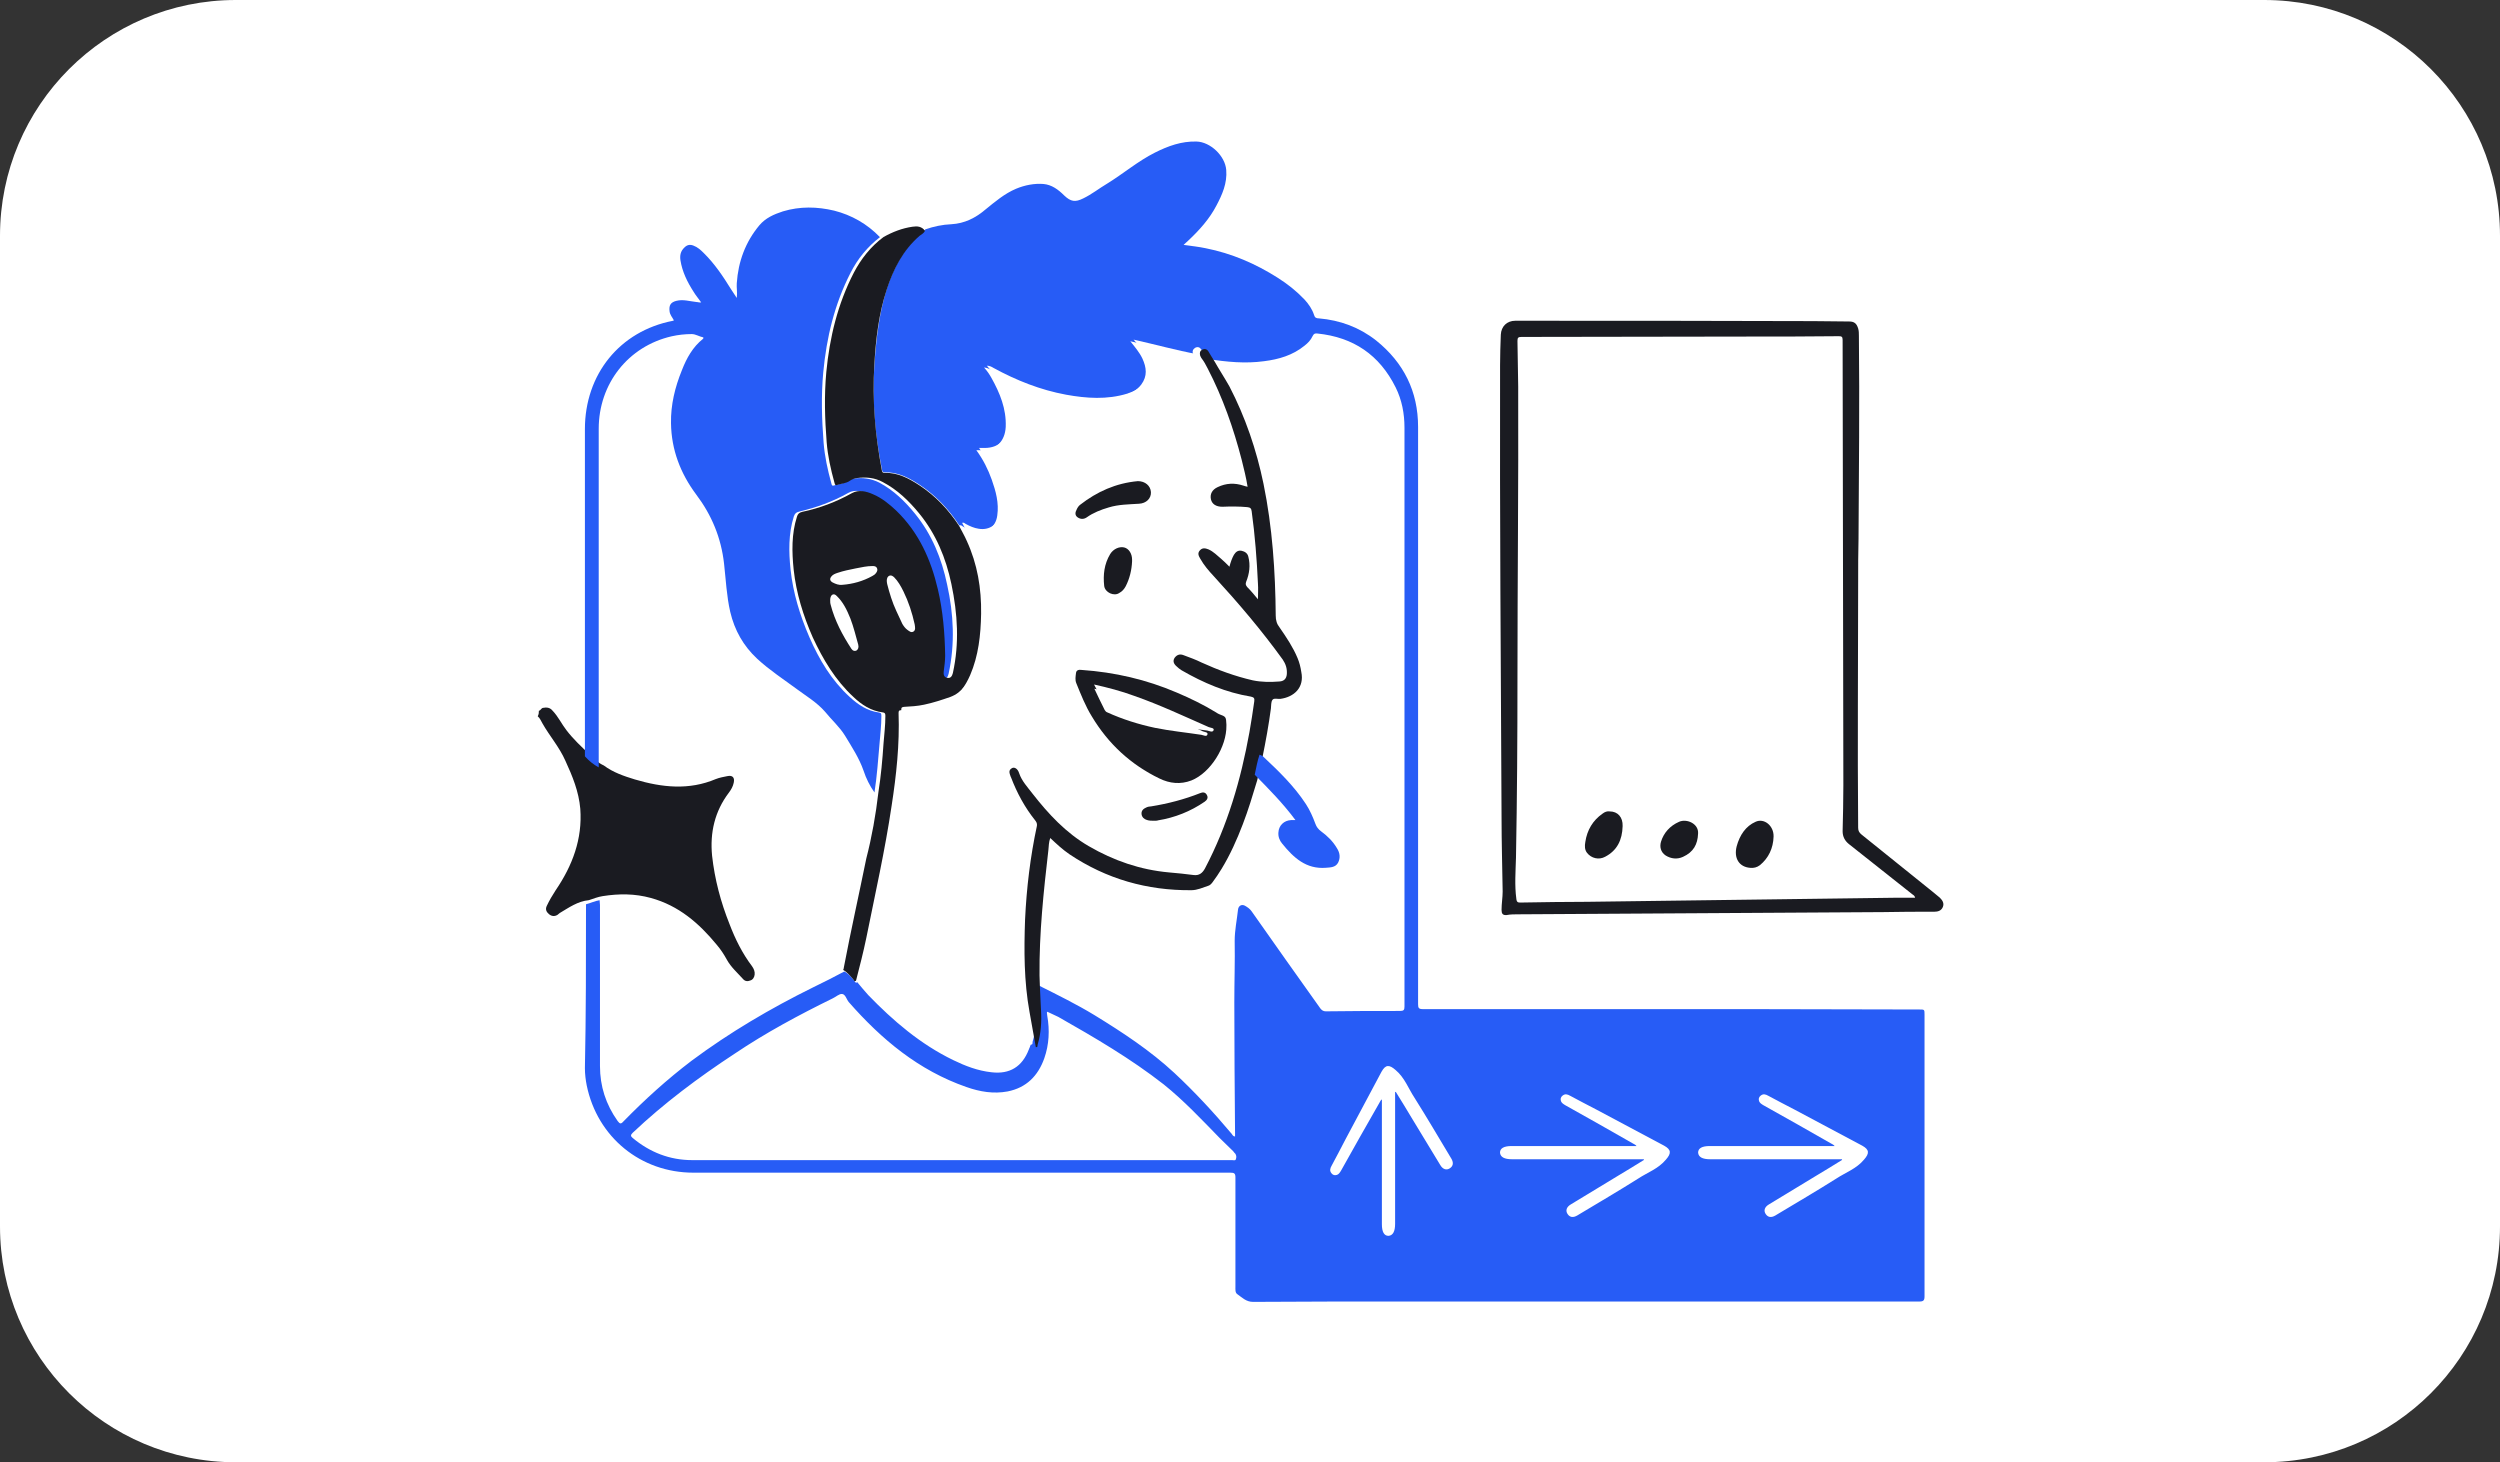 <svg width="265" height="155" viewBox="0 0 265 155" fill="none" xmlns="http://www.w3.org/2000/svg">
<rect x="0" y="0" width="265" height="155" fill="#333333" stroke="none"/>
<path d="M0 25C0 11.193 11.193 0 25 0H240C253.807 0 265 11.193 265 25V130C265 143.807 253.807 155 240 155H25C11.193 155 0 143.807 0 130V25Z" fill="white"/>
<g clip-path="url(#clip0_164_14554)">
<path d="M57.119 75.345C57.317 75.306 57.356 75.073 57.554 75.034C57.95 74.956 58.306 74.995 58.583 75.345C59.177 75.967 59.533 76.745 60.047 77.407C60.76 78.34 61.63 79.157 62.501 79.974C62.936 80.441 63.411 80.869 64.005 81.141C64.994 81.88 66.142 82.269 67.289 82.619C70.178 83.475 73.027 83.786 75.877 82.58C76.272 82.425 76.708 82.347 77.103 82.269C77.658 82.152 77.895 82.425 77.776 82.969C77.697 83.358 77.499 83.708 77.262 84.019C75.758 86.003 75.244 88.26 75.481 90.71C75.758 93.2 76.391 95.612 77.341 97.985C77.935 99.541 78.686 101.058 79.715 102.419C79.913 102.691 80.032 103.003 79.992 103.314C79.953 103.625 79.794 103.858 79.517 103.936C79.24 104.053 78.963 104.014 78.766 103.781C78.172 103.119 77.499 102.536 77.064 101.758C76.747 101.174 76.391 100.63 75.956 100.124C74.096 97.868 71.959 96.001 68.991 95.184C67.289 94.717 65.627 94.717 63.886 94.989C63.371 95.067 62.897 95.262 62.422 95.417C61.234 95.534 60.324 96.195 59.335 96.779C59.256 96.818 59.177 96.934 59.097 96.973C58.781 97.168 58.464 97.129 58.187 96.895C57.91 96.662 57.791 96.39 57.95 96.04C58.227 95.456 58.543 94.912 58.9 94.367C60.68 91.761 61.749 88.921 61.511 85.731C61.353 83.903 60.68 82.269 59.928 80.635C59.295 79.196 58.266 78.029 57.514 76.706C57.356 76.434 57.237 76.123 57 75.928C57.119 75.695 57.119 75.539 57.119 75.345Z" fill="#1A1B21"/>
<path d="M203.455 107.006C197.416 107.006 191.339 106.967 185.3 106.967H150.823C150.395 106.967 150.317 106.849 150.317 106.458V45.253C150.317 41.496 148.797 38.443 145.875 36.095C144.083 34.687 142.058 33.943 139.798 33.747C139.525 33.747 139.37 33.669 139.292 33.395C139.097 32.769 138.707 32.221 138.279 31.751C137.422 30.851 136.487 30.108 135.435 29.442C133.097 27.955 130.565 26.86 127.799 26.312C127.059 26.155 126.319 26.077 125.462 25.96C125.657 25.764 125.812 25.646 125.968 25.49C127.137 24.394 128.189 23.22 128.929 21.811C129.552 20.637 130.098 19.424 129.981 18.015C129.864 16.528 128.306 15.041 126.825 15.002C125.228 14.963 123.826 15.472 122.423 16.176C120.631 17.076 119.073 18.407 117.359 19.463C116.502 19.972 115.722 20.598 114.826 21.029C113.969 21.459 113.502 21.381 112.801 20.716C112.177 20.09 111.476 19.581 110.619 19.503C109.645 19.424 108.632 19.62 107.697 20.011C106.489 20.52 105.477 21.381 104.464 22.203C103.412 23.103 102.243 23.69 100.841 23.768C99.906 23.807 98.971 24.003 98.075 24.316C97.958 24.59 97.685 24.668 97.49 24.864C95.737 26.39 94.724 28.386 94.023 30.538C93.205 33.121 92.893 35.821 92.698 38.522C92.426 42.318 92.737 46.035 93.478 49.714C93.517 49.91 93.517 50.066 93.789 50.066C95.192 50.027 96.361 50.653 97.49 51.397C99.204 52.532 100.568 53.98 101.698 55.701C101.854 55.623 101.97 55.74 102.087 55.819C102.516 56.054 102.983 56.249 103.451 56.328C104.619 56.523 105.554 55.858 105.71 54.645C105.905 53.314 105.554 52.062 105.126 50.849C104.736 49.753 104.23 48.736 103.49 47.718H104.074C105.593 47.718 106.528 46.779 106.606 45.253C106.684 43.335 105.983 41.652 105.087 40.048C104.892 39.696 104.658 39.343 104.308 38.952C104.619 38.991 104.814 39.069 105.009 39.187C107.424 40.517 109.957 41.535 112.684 42.044C114.865 42.435 117.008 42.631 119.151 41.926C119.852 41.691 120.514 41.378 120.982 40.752C121.644 39.852 121.527 38.952 121.098 38.013C120.787 37.348 120.28 36.761 119.813 36.174C122.072 36.682 124.332 37.308 126.591 37.739C126.553 37.661 126.514 37.582 126.475 37.504C126.358 37.269 126.436 37.035 126.669 36.878C126.942 36.721 127.176 36.8 127.332 37.035C127.604 37.387 127.799 37.7 128.033 38.052C130.02 38.365 132.007 38.561 133.993 38.287C135.552 38.091 137.032 37.661 138.279 36.643C138.629 36.369 138.941 36.056 139.136 35.626C139.253 35.391 139.37 35.313 139.642 35.352C143.46 35.743 146.226 37.621 147.94 41.065C148.602 42.396 148.875 43.844 148.875 45.331V106.693C148.875 107.045 148.797 107.162 148.408 107.162C145.798 107.162 143.148 107.162 140.538 107.202C140.266 107.202 140.11 107.084 139.954 106.889C137.5 103.445 135.084 100.04 132.669 96.596C132.474 96.322 132.24 96.166 131.968 96.009C131.617 95.814 131.266 96.009 131.227 96.44C131.111 97.535 130.877 98.592 130.877 99.727C130.916 101.879 130.838 104.071 130.838 106.262C130.838 110.88 130.877 115.537 130.916 120.155V120.468C130.721 120.468 130.643 120.311 130.565 120.194C128.656 117.924 126.669 115.772 124.488 113.737C121.917 111.35 118.995 109.432 115.995 107.593C114.125 106.458 112.138 105.48 110.19 104.501C110.035 104.423 109.84 104.384 109.684 104.306C109.723 105.167 109.762 105.988 109.801 106.81C109.879 108.023 109.801 109.276 109.45 110.45C109.45 110.528 109.489 110.763 109.255 110.724C109.178 110.919 109.139 111.076 109.061 111.232C108.359 113.072 107.035 113.894 105.087 113.659C103.646 113.502 102.321 112.993 101.035 112.367C97.568 110.685 94.685 108.219 92.036 105.48C91.647 105.049 91.257 104.58 90.868 104.11C90.673 104.267 90.634 104.032 90.556 103.953C90.244 103.562 89.933 103.21 89.504 102.975C88.413 103.562 87.322 104.11 86.193 104.658C81.674 106.889 77.349 109.432 73.298 112.446C70.727 114.402 68.35 116.555 66.091 118.864C65.818 119.177 65.701 119.137 65.467 118.824C64.221 117.063 63.597 115.146 63.597 112.993V95.931C63.597 95.775 63.558 95.579 63.558 95.422C63.052 95.501 62.584 95.735 62.117 95.853C62.117 101.723 62.117 107.593 62 113.228C62 113.854 62.078 114.481 62.195 115.068C63.325 120.546 67.921 124.303 73.493 124.303H130.409C130.838 124.303 130.955 124.381 130.955 124.812V136.396C130.955 136.669 130.916 137.022 131.15 137.178C131.656 137.53 132.085 138 132.825 138C138.123 137.961 143.421 137.961 148.719 137.961H203.455C203.883 137.961 204 137.843 204 137.413V107.554C204 107.006 204 107.006 203.455 107.006ZM130.994 122.894C130.955 123.051 130.721 122.973 130.604 122.973H73.376C70.999 122.973 68.895 122.151 67.064 120.625C66.831 120.429 66.831 120.311 67.064 120.077C70.376 116.946 74.038 114.207 77.856 111.702C81.167 109.471 84.673 107.593 88.257 105.832C88.608 105.675 88.959 105.323 89.27 105.362C89.621 105.401 89.738 105.949 89.972 106.223C93.439 110.176 97.373 113.463 102.438 115.224C103.879 115.733 105.321 115.968 106.801 115.694C108.788 115.302 110.035 114.05 110.697 112.172C111.203 110.724 111.281 109.197 111.009 107.671C111.009 107.554 110.97 107.476 110.97 107.358C110.97 107.358 110.97 107.319 111.009 107.241C111.437 107.436 111.827 107.632 112.177 107.789C116.034 109.98 119.852 112.211 123.358 114.95C125.501 116.672 127.371 118.668 129.28 120.625C129.747 121.094 130.254 121.564 130.721 122.033C130.799 122.151 130.877 122.229 130.955 122.307C131.072 122.503 131.072 122.699 130.994 122.894Z" fill="#275CF6"/>
<path d="M63.464 81.344C62.886 81.032 62.424 80.641 62 80.172C62 79.977 62 79.782 62 79.547C62 68.181 62 56.855 62 45.489C62 39.669 65.697 35.099 71.32 34.006C71.359 34.006 71.359 33.967 71.436 33.967C71.281 33.654 71.012 33.381 70.973 32.99C70.896 32.365 71.089 32.053 71.667 31.896C72.398 31.701 73.091 31.936 73.823 32.014C73.977 32.014 74.131 32.092 74.324 32.053C74.054 31.662 73.746 31.311 73.515 30.92C72.86 29.904 72.321 28.811 72.129 27.6C72.052 27.092 72.129 26.624 72.552 26.233C72.822 25.96 73.13 25.881 73.515 26.038C73.939 26.194 74.285 26.506 74.594 26.819C75.749 27.952 76.635 29.28 77.482 30.647C77.674 30.92 77.867 31.233 78.098 31.584C78.175 30.998 78.06 30.49 78.098 30.022C78.252 27.717 79.022 25.647 80.486 23.89C81.141 23.108 82.026 22.718 82.989 22.405C84.799 21.859 86.609 21.898 88.419 22.327C90.268 22.796 91.924 23.733 93.272 25.139C91.963 26.155 90.923 27.405 90.152 28.928C88.458 32.248 87.611 35.763 87.264 39.474C87.033 41.974 87.11 44.434 87.302 46.934C87.418 48.379 87.726 49.785 88.111 51.191C88.15 51.308 88.15 51.543 88.381 51.465C88.843 51.308 89.344 51.308 89.767 50.996C89.998 50.84 90.23 50.762 90.499 50.722C91.423 50.605 92.348 50.722 93.195 51.152C94.735 51.972 95.929 53.144 97.008 54.472C98.779 56.659 99.819 59.198 100.397 61.971C101.09 65.096 101.244 68.26 100.551 71.423C100.474 71.736 100.32 72.009 99.973 71.931C99.626 71.853 99.549 71.579 99.588 71.267C99.665 70.72 99.742 70.134 99.742 69.549C99.665 67.166 99.472 64.823 98.972 62.518C98.24 59.354 96.969 56.503 94.62 54.199C93.888 53.496 93.079 52.832 92.155 52.441C91.423 52.05 90.615 51.855 89.921 52.246C88.265 53.183 86.494 53.808 84.684 54.238C84.376 54.316 84.26 54.433 84.144 54.745C83.567 56.581 83.605 58.495 83.798 60.37C84.067 62.87 84.799 65.252 85.801 67.556C86.84 69.939 88.15 72.126 90.075 73.884C90.961 74.704 91.963 75.368 93.156 75.524C93.426 75.564 93.426 75.681 93.426 75.915C93.426 76.891 93.31 77.829 93.233 78.805C93.079 80.524 92.964 82.281 92.694 84C92.194 83.297 91.808 82.516 91.539 81.696C91.077 80.368 90.306 79.196 89.575 77.985C88.997 77.048 88.15 76.306 87.457 75.446C86.609 74.47 85.493 73.806 84.491 73.064C83.066 72.009 81.564 71.033 80.255 69.822C78.791 68.455 77.867 66.814 77.405 64.862C77.02 63.182 76.943 61.464 76.75 59.745C76.442 57.011 75.441 54.589 73.785 52.402C72.129 50.176 71.166 47.676 71.127 44.864C71.089 42.911 71.551 41.036 72.283 39.239C72.783 37.95 73.438 36.779 74.516 35.919C74.555 35.919 74.555 35.841 74.555 35.763C74.131 35.685 73.746 35.412 73.323 35.412C72.629 35.412 71.898 35.49 71.204 35.646C66.583 36.701 63.464 40.685 63.464 45.45C63.464 57.245 63.464 69.08 63.464 80.875C63.464 80.993 63.464 81.149 63.464 81.344Z" fill="#275CF6"/>
<path d="M103.998 65.062C103.959 67.285 103.725 69.508 102.831 71.576C102.326 72.707 101.665 73.76 100.42 74.228C99.526 74.579 98.593 74.852 97.66 75.047C96.96 75.203 96.26 75.242 95.521 75.281C95.288 75.281 95.249 75.359 95.249 75.593C95.366 78.908 95.016 82.145 94.51 85.421C93.811 90.141 92.761 94.782 91.828 99.423C91.516 100.944 91.128 102.426 90.739 103.948C90.544 104.104 90.505 103.87 90.428 103.792C90.117 103.44 89.806 103.05 89.378 102.816C89.417 102.699 89.456 102.621 89.456 102.504C90.194 98.643 91.05 94.821 91.828 90.999C92.411 88.737 92.838 86.358 93.111 83.978C93.383 82.262 93.538 80.546 93.655 78.791C93.733 77.816 93.849 76.88 93.849 75.905C93.849 75.71 93.849 75.554 93.577 75.515C92.333 75.359 91.322 74.696 90.467 73.877C88.561 72.122 87.239 69.898 86.151 67.558C85.14 65.257 84.401 62.878 84.129 60.382C83.934 58.51 83.895 56.599 84.479 54.766C84.556 54.492 84.712 54.337 85.023 54.258C86.889 53.868 88.639 53.206 90.311 52.269C91.011 51.879 91.828 52.074 92.527 52.386C93.46 52.776 94.277 53.44 95.016 54.142C97.388 56.443 98.671 59.29 99.409 62.449C99.954 64.75 100.148 67.129 100.187 69.469C100.187 70.055 100.109 70.6 100.032 71.186C99.993 71.498 100.07 71.81 100.42 71.849C100.77 71.927 100.926 71.654 101.004 71.342C101.704 68.182 101.509 65.062 100.848 61.903C100.265 59.134 99.215 56.599 97.427 54.414C96.338 53.088 95.132 51.918 93.577 51.099C92.722 50.631 91.828 50.553 90.855 50.67C90.583 50.709 90.35 50.787 90.117 50.943C89.689 51.255 89.183 51.255 88.717 51.411C88.522 51.489 88.484 51.294 88.445 51.138C88.056 49.734 87.745 48.33 87.628 46.887C87.434 44.43 87.356 41.934 87.589 39.438C87.939 35.771 88.795 32.222 90.505 28.907C91.283 27.425 92.294 26.138 93.655 25.124C94.627 24.578 95.638 24.188 96.727 24.032C97.232 23.954 97.699 23.993 98.049 24.461C97.932 24.734 97.66 24.851 97.465 25.007C95.716 26.528 94.705 28.517 94.005 30.662C93.15 33.236 92.838 35.927 92.683 38.619C92.45 42.363 92.761 46.068 93.46 49.773C93.499 49.968 93.499 50.124 93.772 50.124C95.171 50.085 96.338 50.709 97.465 51.45C99.176 52.581 100.537 54.025 101.665 55.741C101.937 56.287 102.248 56.794 102.481 57.34C103.609 59.797 104.036 62.371 103.998 65.062Z" fill="#1A1B21"/>
<path d="M196.965 61.599C196.965 70.331 196.886 79.024 196.965 87.756C196.965 88.068 197.082 88.263 197.318 88.458C199.866 90.485 202.376 92.551 204.925 94.578C205.16 94.773 205.395 94.968 205.631 95.163C205.905 95.436 206.101 95.748 205.944 96.138C205.787 96.527 205.434 96.644 205.042 96.644C203.239 96.644 201.435 96.644 199.631 96.683C186.73 96.761 173.869 96.839 160.968 96.917C160.537 96.917 160.106 96.917 159.714 96.995C159.282 97.034 159.165 96.839 159.165 96.449C159.165 95.787 159.282 95.124 159.282 94.5C159.243 91.888 159.165 89.277 159.165 86.665C159.086 70.682 158.969 54.7 159.008 38.717C159.008 37.625 159.047 36.573 159.086 35.481C159.125 34.585 159.753 34 160.615 34C171.124 34 181.672 34 192.181 34.039C193.475 34.039 194.73 34.078 196.024 34.078C196.573 34.078 196.808 34.312 196.965 34.819C197.043 35.092 197.043 35.325 197.043 35.598C197.122 42.771 197.043 49.944 197.004 57.116C196.965 58.598 196.965 60.079 196.965 61.599ZM203.003 95.163C202.964 94.968 202.847 94.89 202.729 94.812C200.494 93.019 198.22 91.265 195.984 89.472C195.553 89.121 195.318 88.692 195.318 88.107C195.357 86.47 195.396 84.872 195.396 83.234C195.357 67.486 195.357 51.776 195.318 36.027C195.318 35.676 195.2 35.637 194.887 35.637C191.632 35.676 188.377 35.676 185.123 35.676C177.163 35.676 169.242 35.715 161.282 35.715C160.929 35.715 160.851 35.793 160.851 36.144C160.89 37.742 160.89 39.341 160.929 40.978C160.968 51.308 160.851 61.638 160.851 71.93C160.851 78.245 160.812 84.56 160.694 90.914C160.655 92.356 160.537 93.838 160.733 95.28C160.772 95.67 160.929 95.67 161.204 95.67C163.556 95.631 165.87 95.592 168.223 95.592C179.045 95.436 189.867 95.319 200.69 95.163C201.435 95.163 202.219 95.163 203.003 95.163Z" fill="#1A1B21"/>
<path d="M91 103.54C91.391 102.061 91.782 100.543 92.095 99.025C93.033 94.392 94.127 89.76 94.792 85.049C95.261 81.819 95.613 78.549 95.535 75.24C95.535 75.006 95.574 74.967 95.808 74.928C96.512 74.889 97.255 74.85 97.958 74.695C98.896 74.5 99.835 74.189 100.734 73.877C101.985 73.41 102.649 72.359 103.157 71.23C104.056 69.167 104.291 66.987 104.33 64.729C104.369 62.043 103.939 59.474 102.806 57.021C102.571 56.476 102.258 55.97 101.985 55.425C102.141 55.347 102.258 55.464 102.376 55.542C102.806 55.776 103.236 55.97 103.744 56.048C104.917 56.243 105.855 55.542 106.011 54.374C106.207 53.05 105.855 51.844 105.425 50.598C105.034 49.508 104.487 48.496 103.783 47.484C104.017 47.484 104.213 47.484 104.369 47.484C105.894 47.484 106.832 46.55 106.91 45.031C106.988 43.124 106.285 41.45 105.386 39.854C105.19 39.504 104.956 39.153 104.604 38.764C104.917 38.764 105.112 38.881 105.307 38.998C107.731 40.321 110.272 41.333 113.008 41.839C115.158 42.228 117.348 42.384 119.498 41.722C120.201 41.489 120.866 41.177 121.335 40.555C121.999 39.659 121.882 38.764 121.452 37.83C121.139 37.168 120.67 36.584 120.162 36C122.429 36.506 124.658 37.129 126.964 37.557C127.238 37.907 127.433 38.258 127.629 38.647C129.231 41.684 130.326 44.915 131.225 48.262C131.46 49.197 131.694 50.131 131.85 51.104C131.655 51.065 131.538 51.026 131.42 50.987C130.482 50.676 129.583 50.715 128.684 51.143C128.098 51.455 127.824 51.883 127.98 52.428C128.098 52.934 128.528 53.245 129.192 53.206C130.052 53.206 130.951 53.167 131.811 53.245C132.124 53.284 132.202 53.362 132.28 53.673C132.632 56.204 132.828 58.734 132.945 61.303C132.984 61.809 132.945 62.354 132.945 62.938C132.554 62.471 132.202 62.043 131.811 61.654C131.655 61.498 131.616 61.342 131.694 61.109C132.046 60.252 132.124 59.357 131.929 58.462C131.85 58.072 131.577 57.878 131.225 57.839C130.834 57.761 130.6 57.956 130.404 58.267C130.169 58.656 130.052 59.045 129.935 59.513C129.622 59.201 129.349 58.968 129.075 58.695C128.645 58.306 128.254 57.917 127.707 57.683C127.394 57.566 127.081 57.488 126.808 57.8C126.573 58.072 126.69 58.384 126.847 58.656C127.277 59.318 127.785 59.941 128.293 60.525C130.873 63.328 133.297 66.208 135.564 69.284C135.877 69.751 136.033 70.218 135.994 70.802C135.955 71.269 135.681 71.541 135.251 71.58C134.313 71.697 133.336 71.697 132.398 71.464C130.521 71.035 128.762 70.412 127.003 69.595C126.378 69.323 125.752 69.089 125.088 68.817C124.736 68.661 124.384 68.778 124.149 69.089C123.915 69.439 124.071 69.751 124.345 69.984C124.501 70.14 124.697 70.296 124.892 70.412C127.159 71.736 129.583 72.748 132.202 73.176C132.554 73.215 132.593 73.371 132.554 73.683C132.359 74.772 132.241 75.862 132.046 76.913C131.147 81.896 129.739 86.723 127.355 91.239C127.081 91.784 126.729 92.018 126.143 91.94C125.283 91.862 124.423 91.745 123.563 91.667C120.514 91.395 117.699 90.422 115.08 88.903C112.657 87.541 110.819 85.556 109.138 83.376C108.591 82.714 108.005 82.052 107.731 81.234C107.536 80.728 107.223 80.573 106.988 80.689C106.558 80.923 106.715 81.273 106.832 81.585C106.832 81.624 106.871 81.624 106.871 81.663C107.536 83.298 108.317 84.816 109.412 86.178C109.568 86.334 109.686 86.49 109.607 86.762C108.904 89.993 108.474 93.302 108.357 96.611C108.2 99.881 108.239 103.112 108.826 106.343C109.06 107.589 109.256 108.796 109.49 110.041C109.412 110.197 109.373 110.353 109.295 110.547C108.591 112.377 107.262 113.195 105.307 112.961C103.861 112.805 102.532 112.299 101.242 111.676C97.763 110.002 94.87 107.589 92.212 104.825C91.782 104.475 91.391 104.008 91 103.54ZM129.309 76.368C129.309 76.33 129.309 76.33 129.309 76.291C129.309 75.473 129.309 75.473 128.528 75.24C128.449 75.201 128.332 75.162 128.254 75.084C126.925 74.305 125.557 73.644 124.149 73.06C120.983 71.736 117.66 70.957 114.259 70.763C113.986 70.763 113.712 70.802 113.673 71.074C113.634 71.425 113.556 71.775 113.712 72.125C114.22 73.254 114.689 74.422 115.315 75.473C117.035 78.276 119.38 80.378 122.351 81.779C123.407 82.286 124.579 82.441 125.674 81.974C127.629 81.118 129.349 78.471 129.309 76.368ZM120.24 50.559C117.856 50.793 115.784 51.766 113.986 53.362C113.79 53.518 113.673 53.712 113.595 53.946C113.478 54.257 113.399 54.569 113.712 54.841C114.025 55.075 114.377 55.075 114.689 54.841C115.432 54.296 116.253 53.946 117.074 53.673C118.129 53.323 119.224 53.362 120.318 53.245C121.1 53.167 121.648 52.622 121.608 51.883C121.608 51.104 121.022 50.559 120.24 50.559ZM119.576 59.279C119.576 59.24 119.576 59.162 119.576 59.123C119.576 58.501 119.224 57.956 118.794 57.839C118.325 57.722 117.738 57.956 117.426 58.539C116.878 59.59 116.722 60.719 116.839 61.887C116.918 62.588 117.817 63.016 118.325 62.627C118.598 62.432 118.794 62.199 118.95 61.926C119.341 61.07 119.537 60.213 119.576 59.279ZM122.273 86.217C122.429 86.217 122.586 86.217 122.742 86.178C124.462 85.906 126.065 85.283 127.511 84.31C127.746 84.154 127.902 83.921 127.746 83.648C127.589 83.337 127.316 83.337 127.042 83.454C125.4 84.076 123.719 84.504 122.038 84.777C121.882 84.816 121.687 84.816 121.53 84.894C121.257 85.011 121.022 85.244 121.061 85.556C121.1 85.867 121.335 86.023 121.608 86.139C121.804 86.217 122.039 86.217 122.273 86.217Z" fill="white"/>
<path d="M128.712 38.259C129.223 39.161 129.811 40.063 130.321 40.966C132.009 44.222 133.186 47.674 133.932 51.284C134.874 55.874 135.188 60.582 135.227 65.25C135.227 65.76 135.345 66.153 135.659 66.545C136.365 67.565 137.072 68.624 137.543 69.762C137.739 70.233 137.857 70.704 137.935 71.214C138.288 72.9 137.15 73.881 135.737 74.078C135.423 74.117 135.031 73.96 134.874 74.195C134.717 74.431 134.756 74.784 134.717 75.097C134.481 76.863 134.168 78.589 133.814 80.315C133.775 80.433 133.775 80.551 133.775 80.668C133.54 81.335 133.422 82.042 133.265 82.709C132.794 84.278 132.323 85.847 131.734 87.377C131.106 89.025 130.4 90.594 129.497 92.085C129.183 92.595 128.869 93.066 128.516 93.537C128.398 93.694 128.241 93.85 128.085 93.89C127.496 94.086 126.907 94.361 126.279 94.361C121.609 94.4 117.292 93.183 113.368 90.555C112.622 90.045 111.994 89.457 111.327 88.829C111.17 89.26 111.17 89.692 111.131 90.084C110.62 94.517 110.149 98.911 110.189 103.384C110.189 103.776 110.228 104.169 110.228 104.561C110.267 105.385 110.306 106.209 110.346 107.072C110.424 108.288 110.346 109.543 109.992 110.72C109.953 110.838 110.032 111.034 109.796 110.995C109.561 109.739 109.365 108.523 109.129 107.268C108.54 104.012 108.54 100.755 108.658 97.46C108.815 94.125 109.208 90.83 109.914 87.534C109.953 87.26 109.835 87.103 109.718 86.946C108.619 85.573 107.795 84.043 107.167 82.395C107.167 82.356 107.128 82.356 107.128 82.316C107.01 81.963 106.853 81.649 107.285 81.414C107.52 81.296 107.873 81.453 108.03 81.963C108.305 82.787 108.933 83.454 109.443 84.121C111.131 86.279 112.975 88.279 115.408 89.692C118.038 91.222 120.863 92.203 123.925 92.477C124.788 92.556 125.651 92.634 126.515 92.752C127.103 92.83 127.457 92.556 127.731 92.046C130.125 87.495 131.538 82.63 132.441 77.608C132.637 76.51 132.794 75.451 132.951 74.352C132.99 74.038 132.951 73.921 132.598 73.842C129.968 73.411 127.574 72.391 125.259 71.057C125.063 70.939 124.866 70.782 124.709 70.625C124.435 70.39 124.278 70.076 124.513 69.723C124.749 69.409 125.063 69.291 125.455 69.448C126.083 69.683 126.75 69.919 127.378 70.233C129.105 71.017 130.91 71.684 132.794 72.116C133.736 72.312 134.678 72.312 135.659 72.234C136.091 72.194 136.365 71.959 136.405 71.449C136.444 70.861 136.287 70.39 135.973 69.919C133.736 66.82 131.263 63.916 128.673 61.092C128.124 60.503 127.614 59.915 127.221 59.209C127.064 58.934 126.907 58.659 127.182 58.345C127.457 58.032 127.771 58.11 128.085 58.228C128.634 58.463 129.026 58.895 129.458 59.248C129.733 59.483 130.008 59.758 130.321 60.072C130.439 59.601 130.596 59.169 130.792 58.816C130.989 58.502 131.224 58.306 131.617 58.385C131.97 58.463 132.245 58.659 132.323 59.012C132.558 59.915 132.441 60.817 132.088 61.68C132.009 61.916 132.048 62.033 132.205 62.229C132.598 62.622 132.951 63.053 133.343 63.524C133.343 62.936 133.383 62.386 133.343 61.876C133.226 59.326 133.029 56.737 132.676 54.187C132.637 53.873 132.519 53.794 132.205 53.755C131.342 53.677 130.439 53.677 129.576 53.716C128.909 53.716 128.477 53.441 128.359 52.931C128.241 52.382 128.477 51.911 129.066 51.637C129.968 51.205 130.871 51.166 131.813 51.48C131.931 51.519 132.048 51.558 132.245 51.597C132.088 50.617 131.852 49.675 131.617 48.734C130.753 45.399 129.615 42.143 128.006 39.043C127.81 38.651 127.614 38.298 127.339 37.945C127.3 37.866 127.26 37.788 127.221 37.709C127.143 37.435 127.182 37.199 127.417 37.082C127.692 36.925 127.928 37.003 128.085 37.239C128.281 37.592 128.516 37.945 128.712 38.259Z" fill="#1A1B21"/>
<path d="M129.999 76.91C130.039 79.147 128.325 81.912 126.292 82.726C125.136 83.173 123.981 83.051 122.904 82.522C119.875 81.058 117.483 78.862 115.73 75.934C115.052 74.836 114.574 73.616 114.095 72.436C113.936 72.07 114.016 71.704 114.056 71.338C114.095 71.013 114.374 70.972 114.653 71.013C118.161 71.257 121.509 72.03 124.738 73.412C126.173 74.022 127.608 74.714 128.923 75.527C129.003 75.568 129.083 75.649 129.202 75.69C129.959 75.975 129.959 75.975 129.999 76.788C129.999 76.829 129.999 76.869 129.999 76.91ZM115.969 72.558C116.407 73.372 116.766 74.104 117.165 74.836C117.204 74.958 117.324 74.999 117.444 75.08C119.158 75.853 120.951 76.341 122.785 76.707C124.499 77.032 126.253 77.195 127.966 77.439C128.206 77.479 128.525 77.683 128.644 77.398C128.724 77.154 128.325 77.154 128.126 77.073C125.535 75.934 122.944 74.714 120.274 73.778C118.839 73.25 117.444 72.884 115.969 72.558Z" fill="#1A1B21"/>
<path d="M120.614 51C121.383 51 121.96 51.493 121.998 52.163C122.037 52.833 121.498 53.361 120.729 53.397C119.653 53.467 118.576 53.467 117.538 53.784C116.692 54.031 115.885 54.348 115.193 54.841C114.885 55.053 114.539 55.053 114.232 54.841C113.924 54.63 113.963 54.313 114.117 54.031C114.193 53.855 114.309 53.643 114.501 53.502C116.27 52.128 118.269 51.212 120.614 51Z" fill="#1A1B21"/>
<path d="M120 59.517C119.958 60.42 119.747 61.322 119.324 62.145C119.155 62.459 118.944 62.695 118.649 62.851C118.1 63.244 117.129 62.812 117.044 62.106C116.917 60.929 117.044 59.792 117.678 58.733C118.015 58.184 118.649 57.909 119.155 58.027C119.662 58.145 120 58.694 120 59.321C120 59.4 120 59.478 120 59.517Z" fill="#1A1B21"/>
<path d="M122.301 87C122.058 87 121.815 87 121.572 86.918C121.288 86.835 121.045 86.629 121.004 86.3C120.964 85.929 121.207 85.723 121.491 85.6C121.653 85.517 121.856 85.476 122.018 85.476C123.801 85.188 125.544 84.735 127.205 84.076C127.489 83.953 127.773 83.953 127.935 84.282C128.097 84.57 127.935 84.817 127.692 84.982C126.192 86.012 124.53 86.671 122.747 86.959C122.666 87 122.463 87 122.301 87Z" fill="#1A1B21"/>
<path d="M133 82.12C133.157 81.386 133.275 80.693 133.51 80C133.667 80.041 133.785 80.122 133.903 80.204C135.551 81.753 137.161 83.302 138.417 85.218C138.849 85.87 139.163 86.604 139.438 87.338C139.555 87.664 139.752 87.909 140.026 88.113C140.694 88.602 141.282 89.172 141.714 89.906C142.028 90.395 142.107 90.925 141.832 91.455C141.557 91.945 141.047 91.945 140.537 91.985C138.456 92.148 137.122 90.925 135.905 89.417C135.63 89.091 135.473 88.683 135.512 88.235C135.551 87.501 136.101 86.971 136.847 86.93C136.965 86.93 137.082 86.93 137.318 86.93C135.983 85.137 134.492 83.628 133 82.12Z" fill="#275CF6"/>
<path d="M92.18 63C93.006 64.182 93.934 65.146 95 66.065C94.45 66.24 94.003 66.372 93.522 66.547C93.075 66.678 92.662 66.81 92.215 66.985C92.043 67.028 91.974 66.985 92.009 66.766C92.077 65.496 92.146 64.27 92.18 63Z" fill="#1A1B21"/>
<path d="M185.522 91.99C184.373 91.907 183.763 90.997 184.086 89.714C184.409 88.515 185.055 87.563 186.096 87.108C186.994 86.694 188.035 87.522 187.999 88.68C187.963 89.921 187.461 90.956 186.563 91.7C186.24 91.948 185.881 92.031 185.522 91.99Z" fill="#1A1B21"/>
<path d="M170.63 86.01C171.481 86.01 172.035 86.626 171.998 87.571C171.961 89.049 171.407 90.157 170.15 90.814C169.484 91.184 168.671 90.979 168.227 90.404C167.969 90.075 167.969 89.665 168.043 89.254C168.227 87.981 168.856 86.955 169.854 86.257C170.113 86.051 170.372 85.969 170.63 86.01Z" fill="#1A1B21"/>
<path d="M179.996 88.358C179.955 89.501 179.505 90.323 178.4 90.824C177.786 91.109 177.132 91.038 176.559 90.681C176.027 90.323 175.904 89.751 176.068 89.215C176.354 88.286 177.009 87.535 177.991 87.107C178.809 86.749 180.078 87.321 179.996 88.358Z" fill="#1A1B21"/>
<path d="M116 73C117.437 73.329 118.761 73.74 120.047 74.192C122.581 75.137 125.04 76.37 127.498 77.521C127.688 77.603 128.066 77.603 127.99 77.849C127.914 78.137 127.574 77.932 127.347 77.891C125.721 77.644 124.056 77.48 122.43 77.151C120.69 76.781 118.988 76.247 117.362 75.507C117.248 75.466 117.173 75.384 117.097 75.26C116.756 74.562 116.378 73.822 116 73Z" fill="white"/>
<path d="M147.881 115.759C147.881 117.607 147.881 119.454 147.881 121.301C147.881 135.118 147.881 110.833 147.881 124.65C147.881 126.343 147.881 128.037 147.881 129.73C147.881 130.538 147.647 130.962 147.18 131C146.713 131 146.48 130.577 146.48 129.768C146.48 114.989 146.48 138.313 146.48 123.534C146.48 121.224 146.48 118.877 146.48 116.529C146.324 116.644 146.285 116.798 146.207 116.914C144.845 119.3 143.483 121.686 142.159 124.072C142.043 124.265 141.926 124.457 141.731 124.534C141.498 124.611 141.303 124.573 141.147 124.38C140.914 124.111 140.992 123.841 141.147 123.572C141.653 122.648 142.12 121.725 142.626 120.762C143.911 118.376 145.156 115.99 146.441 113.604C146.869 112.834 147.258 112.834 147.92 113.412C148.893 114.22 149.282 115.374 149.944 116.375C151.228 118.415 152.474 120.532 153.719 122.61C153.758 122.687 153.797 122.725 153.836 122.802C154.109 123.264 154.031 123.611 153.68 123.841C153.33 124.072 152.941 123.957 152.668 123.495C151.656 121.84 150.645 120.147 149.633 118.492C149.088 117.607 148.582 116.721 148.037 115.875C147.959 115.721 147.92 115.721 147.881 115.759Z" fill="white"/>
<path d="M174.241 122.881C172.393 122.881 170.546 122.881 168.699 122.881C154.882 122.881 179.167 122.881 165.35 122.881C163.657 122.881 161.963 122.881 160.27 122.881C159.462 122.881 159.038 122.647 159 122.18C159 121.713 159.423 121.48 160.232 121.48C175.011 121.48 151.687 121.48 166.466 121.48C168.776 121.48 171.123 121.48 173.471 121.48C173.356 121.324 173.202 121.285 173.086 121.207C170.7 119.845 168.314 118.483 165.928 117.159C165.735 117.043 165.543 116.926 165.466 116.731C165.389 116.498 165.427 116.303 165.62 116.147C165.889 115.914 166.159 115.992 166.428 116.147C167.352 116.653 168.275 117.12 169.238 117.626C171.624 118.911 174.01 120.156 176.396 121.441C177.166 121.869 177.166 122.258 176.588 122.92C175.78 123.893 174.626 124.282 173.625 124.944C171.585 126.228 169.468 127.474 167.39 128.719C167.313 128.758 167.275 128.797 167.198 128.836C166.736 129.109 166.389 129.031 166.159 128.68C165.928 128.33 166.043 127.941 166.505 127.668C168.16 126.656 169.853 125.645 171.508 124.633C172.393 124.088 173.279 123.582 174.125 123.037C174.279 122.959 174.279 122.92 174.241 122.881Z" fill="white"/>
<path d="M195.241 122.881C193.393 122.881 191.546 122.881 189.699 122.881C175.882 122.881 200.167 122.881 186.35 122.881C184.657 122.881 182.963 122.881 181.27 122.881C180.462 122.881 180.038 122.647 180 122.18C180 121.713 180.423 121.48 181.232 121.48C196.011 121.48 172.687 121.48 187.466 121.48C189.776 121.48 192.123 121.48 194.471 121.48C194.356 121.324 194.202 121.285 194.086 121.207C191.7 119.845 189.314 118.483 186.928 117.159C186.735 117.043 186.543 116.926 186.466 116.731C186.389 116.498 186.427 116.303 186.62 116.147C186.889 115.914 187.159 115.992 187.428 116.147C188.352 116.653 189.275 117.12 190.238 117.626C192.624 118.911 195.01 120.156 197.396 121.441C198.166 121.869 198.166 122.258 197.588 122.92C196.78 123.893 195.626 124.282 194.625 124.944C192.585 126.228 190.468 127.474 188.39 128.719C188.313 128.758 188.275 128.797 188.198 128.836C187.736 129.109 187.389 129.031 187.159 128.68C186.928 128.33 187.043 127.941 187.505 127.668C189.16 126.656 190.853 125.645 192.508 124.633C193.393 124.088 194.279 123.582 195.125 123.037C195.279 122.959 195.279 122.92 195.241 122.881Z" fill="white"/>
<path d="M88.009 63.925C88.009 63.713 87.972 63.502 88.047 63.29C88.159 62.952 88.459 62.909 88.684 63.163C89.359 63.798 89.772 64.644 90.146 65.575C90.484 66.463 90.709 67.394 90.971 68.325C91.046 68.621 90.971 68.832 90.784 68.959C90.596 69.044 90.409 69.001 90.259 68.79C89.322 67.352 88.497 65.829 88.047 64.094C88.047 64.009 88.009 63.967 88.009 63.925Z" fill="white"/>
<path d="M96.956 66.181C96.995 66.475 97.072 66.769 96.841 66.937C96.572 67.106 96.38 66.895 96.188 66.769C95.958 66.601 95.805 66.391 95.651 66.139C95.229 65.214 94.768 64.332 94.461 63.365C94.307 62.86 94.154 62.398 94.038 61.894C94 61.767 94 61.599 94 61.473C94.038 61.263 94.077 61.095 94.307 61.011C94.499 60.969 94.614 61.053 94.768 61.179C95.19 61.599 95.497 62.146 95.766 62.692C96.304 63.785 96.688 64.962 96.956 66.181Z" fill="white"/>
<path d="M90.687 60.254C91.348 60.127 91.884 60 92.503 60C92.71 60 92.874 60.042 92.957 60.212C93.04 60.381 92.998 60.551 92.874 60.72C92.751 60.89 92.627 60.975 92.462 61.059C91.472 61.61 90.399 61.907 89.284 61.992C88.913 62.034 88.583 61.907 88.253 61.737C87.964 61.568 87.923 61.356 88.129 61.102C88.294 60.89 88.542 60.805 88.789 60.72C89.408 60.508 90.069 60.381 90.687 60.254Z" fill="white"/>
</g>
<defs>
<clipPath id="clip0_164_14554">
<rect width="149" height="123" fill="white" transform="translate(57 15)"/>
</clipPath>
</defs>
</svg>
